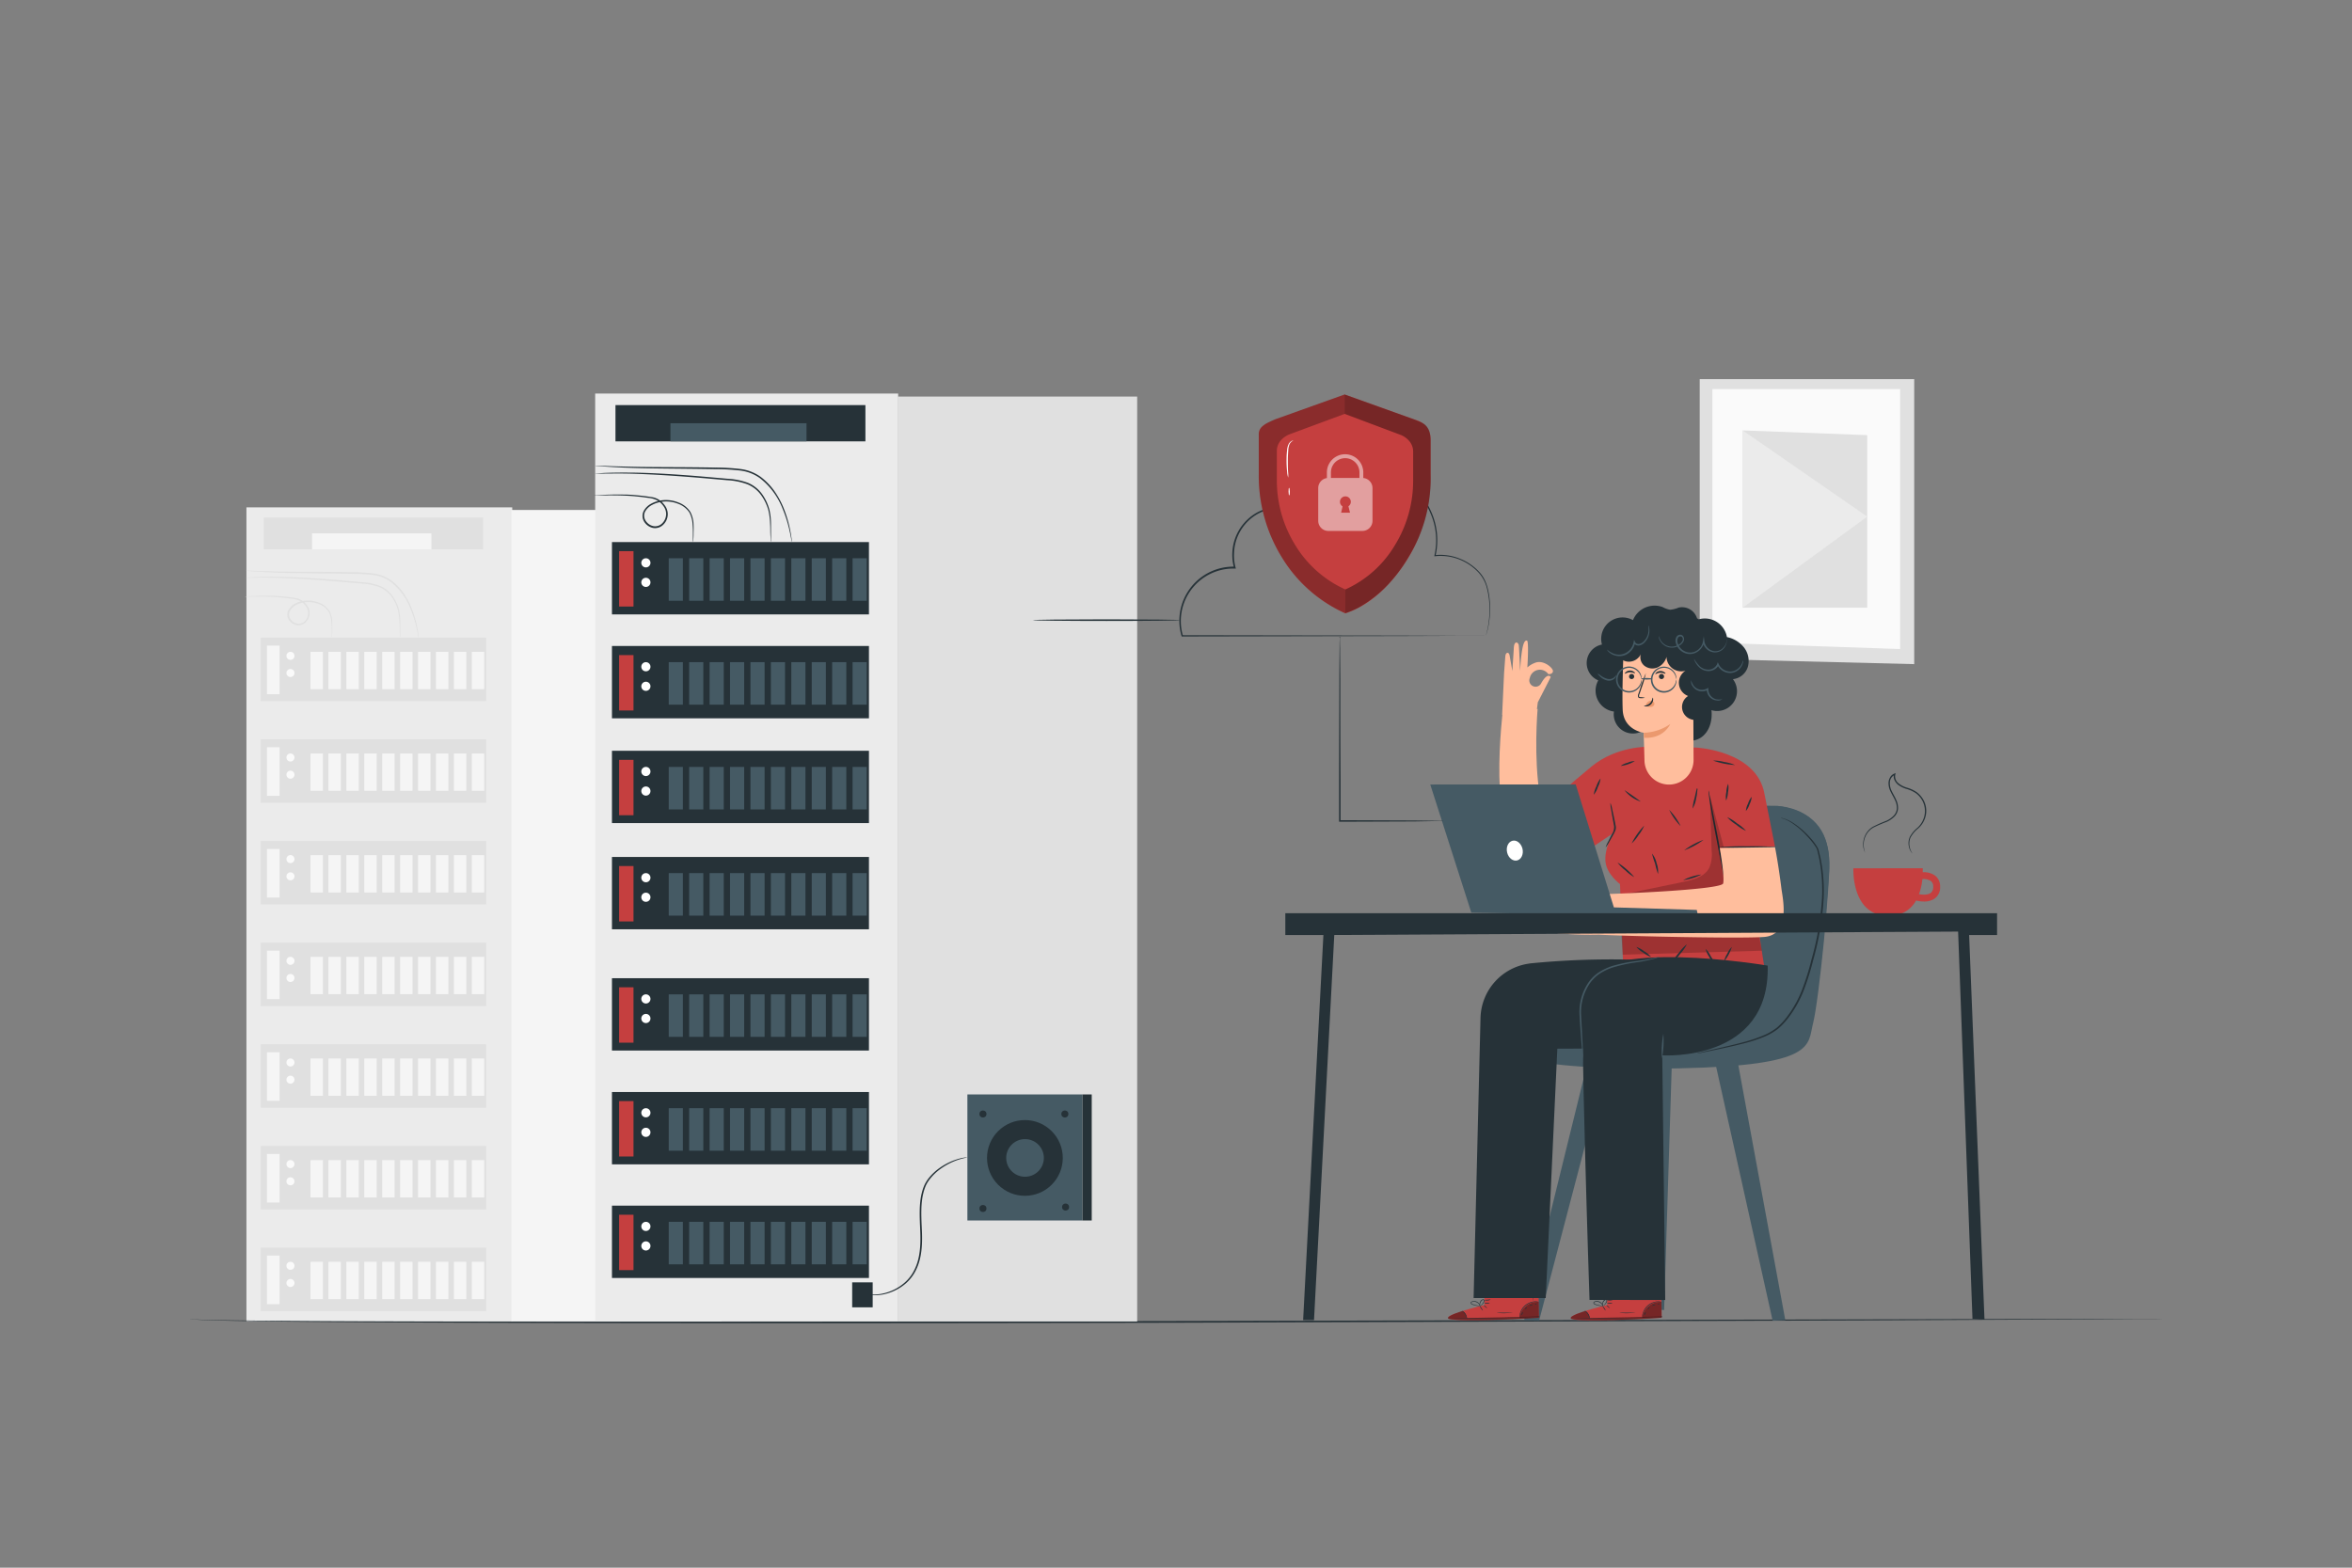 <svg xmlns="http://www.w3.org/2000/svg" viewBox="0 0 750 500"><rect x="0" y="0" width="750" height="500" fill="#808080" stroke="none"/><g id="freepik--background-complete--inject-187"><polygon points="610.4 120.91 542 120.91 542 210.11 610.4 211.82 610.4 120.91" style="fill:#e0e0e0"></polygon><polygon points="605.9 124.08 546.05 124.08 546.05 204.98 605.9 207 605.9 124.08" style="fill:#fafafa"></polygon><polygon points="595.42 138.78 555.7 137.27 555.7 193.82 595.42 193.82 595.42 138.78" style="fill:#e0e0e0"></polygon><polygon points="555.7 193.82 595.42 164.77 555.7 137.27 555.7 193.82" style="fill:#ebebeb"></polygon><rect x="78.58" y="161.82" width="84.76" height="259.65" style="fill:#ebebeb"></rect><rect x="163.08" y="162.65" width="66.99" height="258.82" style="fill:#f5f5f5"></rect><rect x="83.13" y="203.38" width="71.9" height="20.24" style="fill:#e0e0e0"></rect><rect x="85.13" y="205.92" width="4.03" height="15.49" style="fill:#f5f5f5"></rect><path d="M93.9,209.18a1.28,1.28,0,1,1-1.28-1.28A1.28,1.28,0,0,1,93.9,209.18Z" style="fill:#fafafa"></path><path d="M93.9,214.65a1.28,1.28,0,1,1-2.56,0,1.28,1.28,0,1,1,2.56,0Z" style="fill:#fafafa"></path><rect x="99.02" y="207.9" width="3.96" height="11.9" style="fill:#f5f5f5"></rect><rect x="104.73" y="207.9" width="3.96" height="11.9" style="fill:#f5f5f5"></rect><rect x="110.45" y="207.9" width="3.96" height="11.9" style="fill:#f5f5f5"></rect><rect x="116.16" y="207.9" width="3.96" height="11.9" style="fill:#f5f5f5"></rect><rect x="121.88" y="207.9" width="3.96" height="11.9" style="fill:#f5f5f5"></rect><rect x="127.59" y="207.9" width="3.96" height="11.9" style="fill:#f5f5f5"></rect><rect x="133.31" y="207.9" width="3.96" height="11.9" style="fill:#f5f5f5"></rect><rect x="139.02" y="207.9" width="3.96" height="11.9" style="fill:#f5f5f5"></rect><rect x="144.74" y="207.9" width="3.96" height="11.9" style="fill:#f5f5f5"></rect><rect x="150.45" y="207.9" width="3.96" height="11.9" style="fill:#f5f5f5"></rect><rect x="83.13" y="235.8" width="71.9" height="20.24" style="fill:#e0e0e0"></rect><rect x="85.13" y="238.34" width="4.03" height="15.49" style="fill:#f5f5f5"></rect><path d="M93.9,241.6a1.28,1.28,0,1,1-2.56,0,1.28,1.28,0,1,1,2.56,0Z" style="fill:#fafafa"></path><path d="M93.9,247.08a1.28,1.28,0,1,1-1.28-1.28A1.28,1.28,0,0,1,93.9,247.08Z" style="fill:#fafafa"></path><rect x="99.02" y="240.32" width="3.96" height="11.9" style="fill:#f5f5f5"></rect><rect x="104.73" y="240.32" width="3.96" height="11.9" style="fill:#f5f5f5"></rect><rect x="110.45" y="240.32" width="3.96" height="11.9" style="fill:#f5f5f5"></rect><rect x="116.16" y="240.32" width="3.96" height="11.9" style="fill:#f5f5f5"></rect><rect x="121.88" y="240.32" width="3.96" height="11.9" style="fill:#f5f5f5"></rect><rect x="127.59" y="240.32" width="3.96" height="11.9" style="fill:#f5f5f5"></rect><rect x="133.31" y="240.32" width="3.96" height="11.9" style="fill:#f5f5f5"></rect><rect x="139.02" y="240.32" width="3.96" height="11.9" style="fill:#f5f5f5"></rect><rect x="144.74" y="240.32" width="3.96" height="11.9" style="fill:#f5f5f5"></rect><rect x="150.45" y="240.32" width="3.96" height="11.9" style="fill:#f5f5f5"></rect><rect x="83.13" y="268.22" width="71.9" height="20.24" style="fill:#e0e0e0"></rect><rect x="85.13" y="270.77" width="4.03" height="15.49" style="fill:#f5f5f5"></rect><path d="M93.9,274a1.28,1.28,0,1,1-1.28-1.28A1.28,1.28,0,0,1,93.9,274Z" style="fill:#fafafa"></path><path d="M93.9,279.5a1.28,1.28,0,1,1-1.28-1.28A1.28,1.28,0,0,1,93.9,279.5Z" style="fill:#fafafa"></path><rect x="99.02" y="272.75" width="3.96" height="11.9" style="fill:#f5f5f5"></rect><rect x="104.73" y="272.75" width="3.96" height="11.9" style="fill:#f5f5f5"></rect><rect x="110.45" y="272.75" width="3.96" height="11.9" style="fill:#f5f5f5"></rect><rect x="116.16" y="272.75" width="3.96" height="11.9" style="fill:#f5f5f5"></rect><rect x="121.88" y="272.75" width="3.96" height="11.9" style="fill:#f5f5f5"></rect><rect x="127.59" y="272.75" width="3.96" height="11.9" style="fill:#f5f5f5"></rect><rect x="133.31" y="272.75" width="3.96" height="11.9" style="fill:#f5f5f5"></rect><rect x="139.02" y="272.75" width="3.96" height="11.9" style="fill:#f5f5f5"></rect><rect x="144.74" y="272.75" width="3.96" height="11.9" style="fill:#f5f5f5"></rect><rect x="150.45" y="272.75" width="3.96" height="11.9" style="fill:#f5f5f5"></rect><rect x="83.13" y="300.65" width="71.9" height="20.24" style="fill:#e0e0e0"></rect><rect x="85.13" y="303.19" width="4.03" height="15.49" style="fill:#f5f5f5"></rect><path d="M93.9,306.45a1.28,1.28,0,1,1-1.28-1.28A1.28,1.28,0,0,1,93.9,306.45Z" style="fill:#fafafa"></path><path d="M93.9,311.92a1.28,1.28,0,1,1-2.56,0,1.28,1.28,0,1,1,2.56,0Z" style="fill:#fafafa"></path><rect x="99.02" y="305.17" width="3.96" height="11.9" style="fill:#f5f5f5"></rect><rect x="104.73" y="305.17" width="3.96" height="11.9" style="fill:#f5f5f5"></rect><rect x="110.45" y="305.17" width="3.96" height="11.9" style="fill:#f5f5f5"></rect><rect x="116.16" y="305.17" width="3.96" height="11.9" style="fill:#f5f5f5"></rect><rect x="121.88" y="305.17" width="3.96" height="11.9" style="fill:#f5f5f5"></rect><rect x="127.59" y="305.17" width="3.96" height="11.9" style="fill:#f5f5f5"></rect><rect x="133.31" y="305.17" width="3.96" height="11.9" style="fill:#f5f5f5"></rect><rect x="139.02" y="305.17" width="3.96" height="11.9" style="fill:#f5f5f5"></rect><rect x="144.74" y="305.17" width="3.96" height="11.9" style="fill:#f5f5f5"></rect><rect x="150.45" y="305.17" width="3.96" height="11.9" style="fill:#f5f5f5"></rect><rect x="83.13" y="333.07" width="71.9" height="20.24" style="fill:#e0e0e0"></rect><rect x="85.13" y="335.61" width="4.03" height="15.49" style="fill:#f5f5f5"></rect><path d="M93.9,338.87a1.28,1.28,0,1,1-2.56,0,1.28,1.28,0,1,1,2.56,0Z" style="fill:#fafafa"></path><path d="M93.9,344.35a1.28,1.28,0,1,1-1.28-1.28A1.28,1.28,0,0,1,93.9,344.35Z" style="fill:#fafafa"></path><rect x="99.02" y="337.59" width="3.96" height="11.9" style="fill:#f5f5f5"></rect><rect x="104.73" y="337.59" width="3.96" height="11.9" style="fill:#f5f5f5"></rect><rect x="110.45" y="337.59" width="3.96" height="11.9" style="fill:#f5f5f5"></rect><rect x="116.16" y="337.59" width="3.96" height="11.9" style="fill:#f5f5f5"></rect><rect x="121.88" y="337.59" width="3.96" height="11.9" style="fill:#f5f5f5"></rect><rect x="127.59" y="337.59" width="3.96" height="11.9" style="fill:#f5f5f5"></rect><rect x="133.31" y="337.59" width="3.96" height="11.9" style="fill:#f5f5f5"></rect><rect x="139.02" y="337.59" width="3.96" height="11.9" style="fill:#f5f5f5"></rect><rect x="144.74" y="337.59" width="3.96" height="11.9" style="fill:#f5f5f5"></rect><rect x="150.45" y="337.59" width="3.96" height="11.9" style="fill:#f5f5f5"></rect><rect x="83.13" y="365.49" width="71.9" height="20.24" style="fill:#e0e0e0"></rect><rect x="85.13" y="368.04" width="4.03" height="15.49" style="fill:#f5f5f5"></rect><path d="M93.9,371.3A1.28,1.28,0,1,1,92.62,370,1.28,1.28,0,0,1,93.9,371.3Z" style="fill:#fafafa"></path><path d="M93.9,376.77a1.28,1.28,0,1,1-1.28-1.28A1.28,1.28,0,0,1,93.9,376.77Z" style="fill:#fafafa"></path><rect x="99.02" y="370.02" width="3.96" height="11.9" style="fill:#f5f5f5"></rect><rect x="104.73" y="370.02" width="3.96" height="11.9" style="fill:#f5f5f5"></rect><rect x="110.45" y="370.02" width="3.96" height="11.9" style="fill:#f5f5f5"></rect><rect x="116.16" y="370.02" width="3.96" height="11.9" style="fill:#f5f5f5"></rect><rect x="121.88" y="370.02" width="3.96" height="11.9" style="fill:#f5f5f5"></rect><rect x="127.59" y="370.02" width="3.96" height="11.9" style="fill:#f5f5f5"></rect><rect x="133.31" y="370.02" width="3.96" height="11.9" style="fill:#f5f5f5"></rect><rect x="139.02" y="370.02" width="3.96" height="11.9" style="fill:#f5f5f5"></rect><rect x="144.74" y="370.02" width="3.96" height="11.9" style="fill:#f5f5f5"></rect><rect x="150.45" y="370.02" width="3.96" height="11.9" style="fill:#f5f5f5"></rect><rect x="83.13" y="397.92" width="71.9" height="20.24" style="fill:#e0e0e0"></rect><rect x="85.13" y="400.46" width="4.03" height="15.49" style="fill:#f5f5f5"></rect><path d="M93.9,403.72a1.28,1.28,0,1,1-1.28-1.28A1.28,1.28,0,0,1,93.9,403.72Z" style="fill:#fafafa"></path><path d="M93.9,409.2a1.28,1.28,0,1,1-1.28-1.28A1.27,1.27,0,0,1,93.9,409.2Z" style="fill:#fafafa"></path><rect x="99.02" y="402.44" width="3.96" height="11.9" style="fill:#f5f5f5"></rect><rect x="104.73" y="402.44" width="3.96" height="11.9" style="fill:#f5f5f5"></rect><rect x="110.45" y="402.44" width="3.96" height="11.9" style="fill:#f5f5f5"></rect><rect x="116.16" y="402.44" width="3.96" height="11.9" style="fill:#f5f5f5"></rect><rect x="121.88" y="402.44" width="3.96" height="11.9" style="fill:#f5f5f5"></rect><rect x="127.59" y="402.44" width="3.96" height="11.9" style="fill:#f5f5f5"></rect><rect x="133.31" y="402.44" width="3.96" height="11.9" style="fill:#f5f5f5"></rect><rect x="139.02" y="402.44" width="3.96" height="11.9" style="fill:#f5f5f5"></rect><rect x="144.74" y="402.44" width="3.96" height="11.9" style="fill:#f5f5f5"></rect><rect x="150.45" y="402.44" width="3.96" height="11.9" style="fill:#f5f5f5"></rect><path d="M127.59,203.38a4,4,0,0,1-.07-.63c0-.41-.06-1-.08-1.8s0-1.73-.09-2.84a18,18,0,0,0-.5-3.69,13.26,13.26,0,0,0-1.92-4,8.91,8.91,0,0,0-3.93-3.15,19,19,0,0,0-5.58-1.14l-6.19-.53c-8.49-.74-16.19-1.21-21.76-1.32-2.79-.06-5-.05-6.61,0h-1.8a2.65,2.65,0,0,1-.63,0,4,4,0,0,1,.63-.07l1.79-.11c1.57-.07,3.83-.14,6.62-.13,5.59,0,13.31.43,21.8,1.17l6.2.55a19,19,0,0,1,5.71,1.19,9.32,9.32,0,0,1,4.1,3.35,13.47,13.47,0,0,1,1.93,4.2,17.93,17.93,0,0,1,.43,3.77c0,1.11,0,2.07,0,2.85s0,1.33,0,1.8A2.65,2.65,0,0,1,127.59,203.38Z" style="fill:#e0e0e0"></path><path d="M105.78,203.38a2.81,2.81,0,0,1,0-.59c0-.45,0-1,0-1.7s0-1.63-.09-2.66a8.18,8.18,0,0,0-.89-3.33,6.34,6.34,0,0,0-3.24-2.48,8.85,8.85,0,0,0-4.72-.48,7.7,7.7,0,0,0-2.43.83,4.63,4.63,0,0,0-1.89,1.78,2.5,2.5,0,0,0,0,2.51,3.35,3.35,0,0,0,2.13,1.61,2.71,2.71,0,0,0,2.5-.72,3.77,3.77,0,0,0,1.12-2.38,3.58,3.58,0,0,0-.75-2.44,5.38,5.38,0,0,0-1.89-1.67A7,7,0,0,0,93.2,191c-.81-.12-1.6-.22-2.36-.31-1.53-.17-3-.27-4.27-.33-2.62-.1-4.74-.06-6.21-.07H78.67a2.44,2.44,0,0,1-.59,0,2.45,2.45,0,0,1,.58-.07l1.69-.09c1.47-.06,3.6-.15,6.23-.09,1.32,0,2.76.11,4.3.26.78.08,1.57.18,2.39.29.41.07.82.12,1.25.2a4.56,4.56,0,0,1,1.27.44A5.81,5.81,0,0,1,97.87,193a4.11,4.11,0,0,1,.85,2.76,4.17,4.17,0,0,1-1.28,2.72,3.24,3.24,0,0,1-3,.86A3.92,3.92,0,0,1,92,197.52a3.07,3.07,0,0,1,0-3,5.06,5.06,0,0,1,2.1-2,8.32,8.32,0,0,1,2.59-.86,9.2,9.2,0,0,1,5,.55,6.61,6.61,0,0,1,3.4,2.7,8.31,8.31,0,0,1,.86,3.49c0,1.05,0,2,0,2.69s0,1.24-.07,1.69A2.36,2.36,0,0,1,105.78,203.38Z" style="fill:#e0e0e0"></path><path d="M133.46,203.38a4.32,4.32,0,0,1-.15-.67c-.08-.44-.2-1.09-.38-1.92a37.74,37.74,0,0,0-2.13-6.86,20,20,0,0,0-6.25-8.38,11.84,11.84,0,0,0-5.73-2.18,60.77,60.77,0,0,0-6.73-.36c-9.3-.17-17.72-.14-23.81-.38-3-.11-5.51-.26-7.21-.38l-2-.17a3.54,3.54,0,0,1-.68-.1,4.65,4.65,0,0,1,.69,0l2,.08c1.7.06,4.16.15,7.21.21,6.09.15,14.5.05,23.81.23a58.1,58.1,0,0,1,6.8.38,12.17,12.17,0,0,1,5.94,2.3,18.34,18.34,0,0,1,4,4.19,24.43,24.43,0,0,1,2.34,4.43,34.46,34.46,0,0,1,2,7c.15.84.24,1.49.29,1.94A3.57,3.57,0,0,1,133.46,203.38Z" style="fill:#e0e0e0"></path><rect x="84.12" y="165.05" width="69.92" height="10.15" style="fill:#e0e0e0"></rect><rect x="99.49" y="170.12" width="38.07" height="5.08" style="fill:#f5f5f5"></rect></g><g id="freepik--Floor--inject-187"><path d="M689.4,420.67l-1.62,0-4.77,0-18.32.12-67.38.33L375,421.88c-86.84.18-165.44.21-222.34,0-28.45-.09-51.47-.24-67.38-.44-8-.11-14.13-.23-18.32-.36s-6.39-.32-6.36-.44a2.43,2.43,0,0,0,.4.07c.27,0,.67.07,1.21.1,1.07.06,2.66.11,4.76.16,4.18.1,10.36.19,18.31.26,15.91.15,38.93.24,67.38.28,56.9.09,135.5,0,222.34-.18l222.31-.54,67.38-.16,18.32,0h4.77C688.85,420.65,689.4,420.67,689.4,420.67Z" style="fill:#263238"></path></g><g id="freepik--Character--inject-187"><path d="M541.14,197.19a5,5,0,0,0-5.84-3.41,9.28,9.28,0,0,1-2.74.69,7.24,7.24,0,0,1-2.33-.83,7.44,7.44,0,0,0-9.51,4.15,6.82,6.82,0,0,0-9.89,7.78A6,6,0,0,0,509.65,217a6.72,6.72,0,0,0,5,9.94,6.12,6.12,0,0,0,9.57,5.9,6.08,6.08,0,0,0,10.94,2c2.07,2.11,5.83,1.8,8-.2s2.91-5.21,2.58-8.14a6.32,6.32,0,0,0,6.85-9.89,5.57,5.57,0,0,0,4.75-3.9,7,7,0,0,0-1.2-6.18,9.35,9.35,0,0,0-5.46-3.34,7.16,7.16,0,0,0-9-5.66" style="fill:#263238"></path><polygon points="533.12 338.76 530.65 417.8 526.89 417.8 527.62 338.97 533.12 338.76" style="fill:#455a64"></polygon><polygon points="546.7 337.81 565.26 421.23 569.29 421.04 553.96 337.81 546.7 337.81" style="fill:#455a64"></polygon><polygon points="512.41 338.76 490.78 421.23 486.01 421.04 506.35 338.41 512.41 338.76" style="fill:#455a64"></polygon><path d="M565.05,257s20.2-1.15,18.18,22.22-3.18,47-10.68,55.11-83.09,8.36-89.44,1.73,12.12-6.35,15.58-6.35,24.81,2,31.74-16.16S535.62,255.82,565.05,257Z" style="fill:#455a64"></path><path d="M566.34,257s15.44,3.16,14,19.32-5.48,44.43-13,51.65-36.9,8.78-52.8,7.79c-18.47-1.16-30.13-4.67-30.13-4.67s-3.37,2.17-2.34,3.56,10,7,53.67,6.08,40.61-7.38,42.42-14.41,5.61-44.54,5.08-52.79S578.58,258.43,566.34,257Z" style="fill:#455a64"></path><path d="M473.35,416.22,473.3,407l17.22-.21.22,13.45-1.07.08c-4.74.32-24.17,1.3-27.36.38C458.76,419.69,473.35,416.22,473.35,416.22Z" style="fill:#C53F3F"></path><g style="opacity:0.4"><path d="M484.5,420.21a6,6,0,0,1,2.15-3.7,5.79,5.79,0,0,1,4-1.3l.06,4.81Z"></path></g><path d="M466.22,418.17s-5.11,1.54-4.46,2.38,20.32.59,29-.28l0-.39-22.94.49S467.23,418.2,466.22,418.17Z" style="opacity:0.4"></path><path d="M491,419.87l-.3,0-.85.06-3.12.17c-2.65.13-6.3.26-10.34.32s-7.69,0-10.34,0l-3.13-.09-.85,0-.3,0h1.15l3.14,0c2.64,0,6.29,0,10.33,0s7.69-.16,10.33-.25l3.13-.11.85,0Z" style="fill:#263238"></path><path d="M467.78,420.64a6.85,6.85,0,0,0-.6-1.49A7.43,7.43,0,0,0,466.1,418a2.75,2.75,0,0,1,1.68,2.67Z" style="fill:#263238"></path><path d="M472.83,418c-.05,0-.29-.26-.55-.66a1.85,1.85,0,0,1-.38-.77c.05,0,.3.27.56.66S472.88,418,472.83,418Z" style="fill:#263238"></path><path d="M474.22,417.24s-.32-.13-.62-.4-.51-.51-.47-.55.31.13.61.4S474.25,417.2,474.22,417.24Z" style="fill:#263238"></path><path d="M475.08,415.6a1.94,1.94,0,0,1-.9.13,2,2,0,0,1-.9-.08,1.94,1.94,0,0,1,.9-.13A2.24,2.24,0,0,1,475.08,415.6Z" style="fill:#263238"></path><path d="M475.37,414.45a1.67,1.67,0,0,1-1,.31,1.7,1.7,0,0,1-1-.13,5.54,5.54,0,0,1,1-.08A6.2,6.2,0,0,1,475.37,414.45Z" style="fill:#263238"></path><path d="M472.23,416.5a3.37,3.37,0,0,1-1.11,0,6.27,6.27,0,0,1-1.18-.25,2.67,2.67,0,0,1-.68-.27.61.61,0,0,1-.28-.34.44.44,0,0,1,.17-.44,2,2,0,0,1,2.51.56,1.87,1.87,0,0,1,.37.74.64.64,0,0,1,0,.29,3.17,3.17,0,0,0-.52-.93,2,2,0,0,0-.95-.61,1.73,1.73,0,0,0-1.32.11c-.18.13-.1.34.09.45a2.89,2.89,0,0,0,.63.26,7,7,0,0,0,1.14.28C471.81,416.47,472.23,416.47,472.23,416.5Z" style="fill:#263238"></path><path d="M471.94,416.56a1.14,1.14,0,0,1-.13-.77,1.7,1.7,0,0,1,.29-.81,1.12,1.12,0,0,1,.91-.58.44.44,0,0,1,.35.51,1.24,1.24,0,0,1-.18.5,3.18,3.18,0,0,1-.52.67,1.57,1.57,0,0,1-.62.46s.21-.2.51-.55a4.11,4.11,0,0,0,.46-.67c.15-.24.25-.66,0-.71s-.56.26-.72.48a1.71,1.71,0,0,0-.31.72A4.41,4.41,0,0,0,471.94,416.56Z" style="fill:#263238"></path><path d="M490.57,415.16s-.5,0-1.27.06a5.62,5.62,0,0,0-2.76,1.18,5.56,5.56,0,0,0-1.71,2.48c-.25.74-.27,1.23-.31,1.23a1,1,0,0,1,0-.35,4.31,4.31,0,0,1,.17-.93,5.22,5.22,0,0,1,4.59-3.75,4.12,4.12,0,0,1,1,0A1.26,1.26,0,0,1,490.57,415.16Z" style="fill:#263238"></path><path d="M488.69,408a56.85,56.85,0,0,1,.18,7.07,62.51,62.51,0,0,1-.18-7.07Z" style="fill:#263238"></path><path d="M482.31,418.56a14.22,14.22,0,0,1-5,.11c0-.06,1.13,0,2.52,0S482.3,418.5,482.31,418.56Z" style="fill:#263238"></path><path d="M485.68,418.51s-.09.24-.2.5-.17.49-.23.49-.09-.28,0-.57S485.64,418.47,485.68,418.51Z" style="fill:#263238"></path><path d="M486.93,416.91c.05,0-.06.22-.24.4s-.35.3-.39.26.06-.22.24-.4S486.89,416.87,486.93,416.91Z" style="fill:#263238"></path><path d="M488.75,416.16c0,.06-.25.06-.5.16s-.43.23-.47.19.09-.28.4-.39S488.76,416.11,488.75,416.16Z" style="fill:#263238"></path><path d="M490,415.81c0,.05-.08.14-.22.2s-.28.06-.3,0,.08-.14.22-.2S490,415.75,490,415.81Z" style="fill:#263238"></path><path d="M512.49,416.22l-.06-9.19,17.23-.21.22,13.45-1.07.08c-4.75.32-24.17,1.3-27.36.38C497.89,419.69,512.49,416.22,512.49,416.22Z" style="fill:#C53F3F"></path><g style="opacity:0.4"><path d="M523.63,420.21a6,6,0,0,1,2.15-3.7,5.81,5.81,0,0,1,4-1.3l.07,4.81Z"></path></g><path d="M505.36,418.17s-5.11,1.54-4.46,2.38,20.31.59,29-.28l0-.39-22.93.49S506.36,418.2,505.36,418.17Z" style="opacity:0.4"></path><path d="M530.11,419.87l-.29,0L529,420l-3.13.17c-2.64.13-6.3.26-10.33.32s-7.7,0-10.34,0l-3.13-.09-.86,0-.29,0H502l3.13,0c2.64,0,6.3,0,10.33,0s7.69-.16,10.33-.25l3.13-.11.86,0Z" style="fill:#263238"></path><path d="M506.92,420.64a7.22,7.22,0,0,0-.61-1.49,6.93,6.93,0,0,0-1.08-1.18,2.3,2.3,0,0,1,1.26,1.07A2.38,2.38,0,0,1,506.92,420.64Z" style="fill:#263238"></path><path d="M512,418c-.05,0-.3-.26-.56-.66s-.42-.73-.37-.77.29.27.55.66A1.91,1.91,0,0,1,512,418Z" style="fill:#263238"></path><path d="M513.35,417.24s-.31-.13-.61-.4-.51-.51-.48-.55.32.13.62.4S513.39,417.2,513.35,417.24Z" style="fill:#263238"></path><path d="M514.21,415.6a1.92,1.92,0,0,1-.89.13,2.08,2.08,0,0,1-.91-.08,1.94,1.94,0,0,1,.9-.13A2.21,2.21,0,0,1,514.21,415.6Z" style="fill:#263238"></path><path d="M514.5,414.45a1.67,1.67,0,0,1-1,.31,1.72,1.72,0,0,1-1-.13,5.66,5.66,0,0,1,1-.08A6.29,6.29,0,0,1,514.5,414.45Z" style="fill:#263238"></path><path d="M511.36,416.5a3.32,3.32,0,0,1-1.1,0,6.2,6.2,0,0,1-1.19-.25,2.61,2.61,0,0,1-.67-.27.57.57,0,0,1-.28-.34.43.43,0,0,1,.16-.44,2,2,0,0,1,2.89,1.3.71.71,0,0,1,0,.29,3.17,3.17,0,0,0-.52-.93,1.94,1.94,0,0,0-.95-.61,1.73,1.73,0,0,0-1.32.11c-.17.13-.1.34.1.45a2.81,2.81,0,0,0,.62.26,6.8,6.8,0,0,0,1.15.28C510.94,416.47,511.36,416.47,511.36,416.5Z" style="fill:#263238"></path><path d="M511.08,416.56a1,1,0,0,1-.14-.77,1.81,1.81,0,0,1,.29-.81,1.12,1.12,0,0,1,.92-.58.44.44,0,0,1,.34.51,1.11,1.11,0,0,1-.18.5,3.17,3.17,0,0,1-.51.67,1.63,1.63,0,0,1-.63.46s.22-.2.52-.55a4.1,4.1,0,0,0,.45-.67c.15-.24.25-.66,0-.71s-.55.26-.72.48a1.82,1.82,0,0,0-.3.72A3.41,3.41,0,0,0,511.08,416.56Z" style="fill:#263238"></path><path d="M529.7,415.16s-.49,0-1.27.06a5.62,5.62,0,0,0-2.76,1.18,5.53,5.53,0,0,0-1.7,2.48c-.26.74-.28,1.23-.32,1.23a1,1,0,0,1,0-.35,3.88,3.88,0,0,1,.18-.93,5.28,5.28,0,0,1,1.71-2.59,5.35,5.35,0,0,1,2.88-1.16,4,4,0,0,1,.94,0A1.26,1.26,0,0,1,529.7,415.16Z" style="fill:#263238"></path><path d="M527.83,408a62.51,62.51,0,0,1,.18,7.07,56.85,56.85,0,0,1-.18-7.07Z" style="fill:#263238"></path><path d="M521.44,418.56a14.17,14.17,0,0,1-5,.11c0-.06,1.13,0,2.52,0S521.43,418.5,521.44,418.56Z" style="fill:#263238"></path><path d="M524.82,418.51s-.09.24-.2.5-.18.49-.23.49-.1-.28,0-.57S524.78,418.47,524.82,418.51Z" style="fill:#263238"></path><path d="M526.07,416.91s-.07.22-.24.4-.36.3-.4.26.07-.22.24-.4S526,416.87,526.07,416.91Z" style="fill:#263238"></path><path d="M527.88,416.16c0,.06-.24.06-.49.16s-.43.23-.48.19.09-.28.41-.39S527.9,416.11,527.88,416.16Z" style="fill:#263238"></path><path d="M529.17,415.81c0,.05-.08.14-.22.2s-.27.06-.29,0,.07-.14.21-.2S529.15,415.75,529.17,415.81Z" style="fill:#263238"></path><path d="M479.15,227.07c-1.2,12-4.37,48.4,12.26,47.13,19.63-1.49,24.15-17,24.15-17l-3.82-14S492.37,260.09,491.87,258c-2.72-11.15-2-26.44-1.56-31.89" style="fill:#ffbe9d"></path><path d="M566,270l-3.36-16.84c-2.47-13.79-21.8-14.74-21.8-14.74l-15.17-.25s-10.11-.32-18.19,6.32S494,256.21,494,256.21l12.7,14.68,7.51-5s-2.7,4.88-2.25,9c.42,4,4.62,7.07,4.62,7.07l1,25.8,45,.49L556.55,270Z" style="fill:#C53F3F"></path><path d="M544.81,252.12a5.34,5.34,0,0,1,.26,1.07l.59,3c.5,2.62,1.16,6,1.89,9.75s1.34,7.28,1.74,9.79c.2,1.26.34,2.28.42,3a4.87,4.87,0,0,1,.07,1.11,4.42,4.42,0,0,1-.27-1.08l-.58-2.95c-.51-2.62-1.17-6-1.89-9.76s-1.35-7.27-1.75-9.79c-.19-1.26-.34-2.28-.42-3A4.36,4.36,0,0,1,544.81,252.12Z" style="fill:#263238"></path><path d="M566.32,270.16a78.51,78.51,0,0,1-9.15.3,83.82,83.82,0,0,1-9.16-.23,78.51,78.51,0,0,1,9.15-.3A83.82,83.82,0,0,1,566.32,270.16Z" style="fill:#263238"></path><path d="M506.67,270.89a91,91,0,0,1-6.3-7.3,90.3,90.3,0,0,1-5.9-7.62,89.68,89.68,0,0,1,6.3,7.29A89.42,89.42,0,0,1,506.67,270.89Z" style="fill:#263238"></path><path d="M512,270.27a10,10,0,0,1,.88-2l1.07-2.14a4,4,0,0,0,.75-2.61c-.37-2-.72-3.9-.93-5.24a9.45,9.45,0,0,1-.25-2.21,9.61,9.61,0,0,1,.61,2.14c.3,1.34.71,3.16,1.09,5.24a2.68,2.68,0,0,1-.19,1.61,12.88,12.88,0,0,1-.65,1.29l-1.18,2.1A9.2,9.2,0,0,1,512,270.27Z" style="fill:#263238"></path><polygon points="517.45 304.49 516.8 294.89 560.17 294.89 561.82 303.22 517.45 304.49" style="opacity:0.2"></polygon><path d="M545.22,253.64q.3,8.81.58,17.61a11,11,0,0,1-.77,5.56c-1.51,2.87-5.08,3.81-8.25,4.46l-19.33,4,35.81-1.75Z" style="opacity:0.2"></path><path d="M568.07,283.5c-1-8.09-2.06-13.31-2.06-13.31l-17.62.27s1.58,8.9,1.1,11.28c-.43,2.07-34.42,3.44-43.27,3.58-.53-.39-1.3.27-2-.32a7.09,7.09,0,0,1-1.5-1.86,11,11,0,0,1-1.22-2.75.9.9,0,0,0-1.68-.38c-.35.76.05,3.28,1.73,5.72s-2.73,1.17-4.34.74-6.68-1.53-7.2-1.12c-.77.59-.29,1.54,1.34,1.94s6.41,1.92,6.15,2.78-8.46-1.46-8.46-1.46-1.67-.79-2,.2c-.6,1.78,8.28,3.59,9.14,3.74.59.1.33,1.05-.29.91s-8.13-2.51-8.76-.7c-.49,1.39,7.3,1.55,8.59,2.93s-5.89-.75-6.31.6c-.15.5,2.84.73,7.13,1.34a111.15,111.15,0,0,0,13.27.47c10,.54,45.15,1.27,52.66.74C571.24,298.22,568.41,286.28,568.07,283.5Z" style="fill:#ffbe9d"></path><path d="M567.83,260.89l.26,0c.18,0,.44.08.77.17a12,12,0,0,1,2.75,1.28,24.35,24.35,0,0,1,3.78,2.94c.68.64,1.38,1.35,2.08,2.15a18.12,18.12,0,0,1,2,2.7,4.67,4.67,0,0,1,.4.84c.07.29.14.59.22.89.14.6.31,1.2.44,1.83.24,1.26.49,2.57.65,3.95a53.59,53.59,0,0,1,.35,8.81,91.62,91.62,0,0,1-3.37,19.88,79.54,79.54,0,0,1-3.17,10,35.73,35.73,0,0,1-4.86,8.47,22,22,0,0,1-3.14,3.31,18.76,18.76,0,0,1-3.69,2.24,46.3,46.3,0,0,1-7.29,2.45c-4.55,1.16-8.27,1.88-10.83,2.43l-3,.62-.77.15-.27,0,.26-.09.75-.2c.67-.17,1.66-.42,2.94-.72,2.54-.61,6.26-1.38,10.78-2.58a48,48,0,0,0,7.2-2.49,19.17,19.17,0,0,0,3.58-2.2,22.19,22.19,0,0,0,3.06-3.26,35.74,35.74,0,0,0,4.76-8.36,78.63,78.63,0,0,0,3.13-9.91,92.35,92.35,0,0,0,3.4-19.77,54,54,0,0,0-.3-8.74c-.15-1.36-.38-2.67-.62-3.92-.12-.62-.28-1.22-.42-1.82l-.21-.88a3.46,3.46,0,0,0-.35-.76,18.86,18.86,0,0,0-2-2.66c-.68-.8-1.37-1.52-2-2.16a26,26,0,0,0-3.69-3,12.73,12.73,0,0,0-2.67-1.35A8.44,8.44,0,0,1,567.83,260.89Z" style="fill:#263238"></path><path d="M489.65,229s.27-1.29.72-5l4.13-8.07s-.92-1.69-3,1.89a2,2,0,0,1-3.67-1.61,3.28,3.28,0,0,1,5.9-1.2s1.32.13,1.47-.89-2.83-3.58-5.36-2.84a7.74,7.74,0,0,0-2.8,1.59s.55-8.49-.14-8.57-1.65.45-2.17,9.75c0,0-.29-7.34-.43-8.28s-1.41-1.57-1.57.78c0,.27-.48,7.48-.48,7.48s-.82-4.77-.91-5.15c-.24-1-1.23-.9-1.32.43-.08,1-.4,5.33-.4,5.33l-.62,13.3h-.08" style="fill:#ffbe9d"></path><path d="M524.39,242.58c-.1-4.34-.27-8.88-.27-8.88s-6.4-.8-6.68-7.34.38-21.59.38-21.59l11.78-5.66,10.29,11.73.15,31.52a7.83,7.83,0,0,1-7.83,7.87h0A7.82,7.82,0,0,1,524.39,242.58Z" style="fill:#ffbe9d"></path><path d="M519.47,215.77a.82.82,0,1,0,.83-.82A.83.83,0,0,0,519.47,215.77Z" style="fill:#263238"></path><path d="M518.13,214.85c.1.11.71-.41,1.59-.44s1.53.41,1.62.29-.06-.25-.34-.46a2.12,2.12,0,0,0-1.3-.38,2.09,2.09,0,0,0-1.27.5C518.17,214.59,518.08,214.8,518.13,214.85Z" style="fill:#263238"></path><path d="M529,215.77a.82.82,0,1,0,.83-.82A.83.83,0,0,0,529,215.77Z" style="fill:#263238"></path><path d="M527.85,215c.1.1.71-.41,1.59-.44s1.53.41,1.62.29-.06-.25-.34-.46a2.12,2.12,0,0,0-1.3-.38,2.15,2.15,0,0,0-1.27.49C527.89,214.76,527.8,215,527.85,215Z" style="fill:#263238"></path><path d="M524.55,222.56a5.65,5.65,0,0,0-1.43-.22c-.22,0-.43-.05-.48-.22a1.38,1.38,0,0,1,.14-.71c.21-.59.42-1.21.64-1.86a33,33,0,0,0,1.41-4.84,34,34,0,0,0-1.77,4.72c-.21.65-.41,1.27-.61,1.86a1.5,1.5,0,0,0-.1,1,.56.56,0,0,0,.38.33,1.37,1.37,0,0,0,.38.05A5.65,5.65,0,0,0,524.55,222.56Z" style="fill:#263238"></path><path d="M524.12,233.7a15.55,15.55,0,0,0,8.48-2.77s-2,4.76-8.37,4.38Z" style="fill:#eb996e"></path><path d="M524.87,224.86a1.72,1.72,0,0,1,1-1.25,1.37,1.37,0,0,1,1.14,0,1,1,0,0,1,.52,1,1.11,1.11,0,0,1-.91.84,3,3,0,0,1-1.3-.08,1,1,0,0,1-.34-.13.3.3,0,0,1-.14-.31" style="fill:#eb996e"></path><path d="M527,222.52c.07,0,.18.24.15.67a2.32,2.32,0,0,1-2.25,2.12c-.43,0-.67-.12-.66-.18s1-.07,1.83-.83S526.9,222.52,527,222.52Z" style="fill:#263238"></path><path d="M508.22,253.47a8.07,8.07,0,0,1,.84-2.69,7.86,7.86,0,0,1,1.32-2.5,7.88,7.88,0,0,1-.84,2.7A7.44,7.44,0,0,1,508.22,253.47Z" style="fill:#263238"></path><path d="M523.16,255.65A10.78,10.78,0,0,1,518,252a110,110,0,0,1,5.2,3.65Z" style="fill:#263238"></path><path d="M521.3,242.74a11,11,0,0,1-4.5,1.55,5.68,5.68,0,0,1,2.17-1A5.56,5.56,0,0,1,521.3,242.74Z" style="fill:#263238"></path><path d="M520.3,269a22.87,22.87,0,0,1,4-5.68,12.28,12.28,0,0,1-1.8,3A12.16,12.16,0,0,1,520.3,269Z" style="fill:#263238"></path><path d="M521.15,279.75a12.43,12.43,0,0,1-2.85-2.14,12.81,12.81,0,0,1-2.51-2.53,24.55,24.55,0,0,1,5.36,4.67Z" style="fill:#263238"></path><path d="M528.7,278.74a25,25,0,0,1-.91-3.26,26.45,26.45,0,0,1-1-3.25,7.23,7.23,0,0,1,1.47,3.11A7.53,7.53,0,0,1,528.7,278.74Z" style="fill:#263238"></path><path d="M542.56,278.92a18.37,18.37,0,0,1-5.86,1.81,17.73,17.73,0,0,1,5.86-1.81Z" style="fill:#263238"></path><path d="M543.22,267.86a24.19,24.19,0,0,1-6.19,3.35,23.4,23.4,0,0,1,6.19-3.35Z" style="fill:#263238"></path><path d="M535.92,263.49a19.72,19.72,0,0,1-3.66-5.2,19.72,19.72,0,0,1,3.66,5.2Z" style="fill:#263238"></path><path d="M541.38,251.81s-.13,0-.29-.11l.17-.07a14.51,14.51,0,0,1-.4,3.07,9,9,0,0,1-1.13,3.2,15.2,15.2,0,0,1,.62-3.31c.3-1.34.54-2.49.71-3l.06-.2.11.14C541.35,251.69,541.4,251.79,541.38,251.81Z" style="fill:#263238"></path><path d="M553.26,244a25.11,25.11,0,0,1-7-1.42,12.47,12.47,0,0,1,3.55.45A12.94,12.94,0,0,1,553.26,244Z" style="fill:#263238"></path><path d="M550.42,255.33a7.08,7.08,0,0,1,.07-2.71,7.37,7.37,0,0,1,.59-2.64,7.08,7.08,0,0,1-.07,2.71A7.37,7.37,0,0,1,550.42,255.33Z" style="fill:#263238"></path><path d="M556.73,258.66a6,6,0,0,1,.68-2.36,6.16,6.16,0,0,1,1.16-2.16,6,6,0,0,1-.68,2.36A6,6,0,0,1,556.73,258.66Z" style="fill:#263238"></path><path d="M556.78,265a13.37,13.37,0,0,1-3.16-2,13,13,0,0,1-2.86-2.38,13.33,13.33,0,0,1,3.16,2A13.52,13.52,0,0,1,556.78,265Z" style="fill:#263238"></path><path d="M526.48,305.2a7.76,7.76,0,0,1-2.48-1.37,7.86,7.86,0,0,1-2.2-1.81,8.28,8.28,0,0,1,2.49,1.38A8,8,0,0,1,526.48,305.2Z" style="fill:#263238"></path><path d="M537.9,301.18a12.92,12.92,0,0,1-2.09,3,12.64,12.64,0,0,1-2.49,2.65,12.92,12.92,0,0,1,2.09-3A12.64,12.64,0,0,1,537.9,301.18Z" style="fill:#263238"></path><path d="M549.76,306.68a6.8,6.8,0,0,1,1-2.46,6.94,6.94,0,0,1,1.49-2.21,13.58,13.58,0,0,1-2.52,4.67Z" style="fill:#263238"></path><path d="M546.59,307.33a7.15,7.15,0,0,1-1.58-2.2,7.47,7.47,0,0,1-1.13-2.46,6.94,6.94,0,0,1,1.58,2.2A7.08,7.08,0,0,1,546.59,307.33Z" style="fill:#263238"></path><path d="M517.36,203.23a4.18,4.18,0,1,0,6.07,4.85,3.52,3.52,0,0,0,.82,4.17,4.18,4.18,0,0,0,4.3.62,5.15,5.15,0,0,0,2.87-3.38,4.7,4.7,0,0,0,6.05,4.43,4.52,4.52,0,0,0,.83,8.06,4.13,4.13,0,0,0,3.46,7.43c2-.62,3.19-2.6,4-4.53a21.51,21.51,0,0,0-.06-16.38A18.45,18.45,0,0,0,533.34,198,16.12,16.12,0,0,0,518,202.5" style="fill:#263238"></path><path d="M550.56,203.83s0,.07.05.22a2.67,2.67,0,0,1,0,.64,4,4,0,0,1-1,2.16,3.68,3.68,0,0,1-3.46,1.16,4.12,4.12,0,0,1-3.2-3.37h.48a4.71,4.71,0,0,1-2.19,3.26,4.36,4.36,0,0,1-4.21.29,4.78,4.78,0,0,1-2.63-3.06,2.53,2.53,0,0,1,.18-2,1.53,1.53,0,0,1,.84-.64,1.19,1.19,0,0,1,1.06.18,1.54,1.54,0,0,1,.38,1.83,3.17,3.17,0,0,1-1.14,1.28,4.59,4.59,0,0,1-2.87.78,4.19,4.19,0,0,1-2.29-.85,4.25,4.25,0,0,1-1.2-1.38,3.63,3.63,0,0,1-.42-1.08,1.15,1.15,0,0,1,0-.39,8.78,8.78,0,0,0,.63,1.37,4.17,4.17,0,0,0,3.34,2,4.24,4.24,0,0,0,2.6-.77,2.78,2.78,0,0,0,1-1.1,1.07,1.07,0,0,0-.25-1.27.87.87,0,0,0-1.19.35,2.06,2.06,0,0,0-.1,1.61,4.23,4.23,0,0,0,2.35,2.71,3.86,3.86,0,0,0,3.72-.24,4.3,4.3,0,0,0,2-2.9l.25-1.69.22,1.7a3.72,3.72,0,0,0,2.81,3,3.39,3.39,0,0,0,3.16-1,4,4,0,0,0,1.09-2C550.56,204.13,550.53,203.83,550.56,203.83Z" style="fill:#455a64"></path><path d="M555.83,210.63a1.61,1.61,0,0,1-.07.84,4.28,4.28,0,0,1-1.19,2,4.13,4.13,0,0,1-3.22,1.17,4.57,4.57,0,0,1-3.54-2.22,3.29,3.29,0,0,1-.23-.46h.49a3,3,0,0,1-1.46,1.62,3.8,3.8,0,0,1-1.94.46,4.39,4.39,0,0,1-3-1.38,6,6,0,0,1-1.23-1.8,2,2,0,0,1-.25-.75,12.69,12.69,0,0,0,1.73,2.29,4.1,4.1,0,0,0,2.73,1.17,3.05,3.05,0,0,0,2.91-1.79l.2-.56.28.55c.07.13.12.27.2.4a4.2,4.2,0,0,0,3.13,2,3.89,3.89,0,0,0,2.93-1,4.49,4.49,0,0,0,1.25-1.77A8,8,0,0,1,555.83,210.63Z" style="fill:#455a64"></path><path d="M549.24,223a2.48,2.48,0,0,1-2,.38,3.4,3.4,0,0,1-2-1,3.67,3.67,0,0,1-1-2.58l.39.23-.15.07a3.72,3.72,0,0,1-2.83.24,3.52,3.52,0,0,1-1.85-1.39,2.49,2.49,0,0,1-.53-2,5.65,5.65,0,0,0,.83,1.78,3.32,3.32,0,0,0,1.69,1.15,3.41,3.41,0,0,0,2.45-.24l.13-.06.39-.22v.44a3.32,3.32,0,0,0,2.6,3.25A6,6,0,0,0,549.24,223Z" style="fill:#455a64"></path><path d="M512.44,207.16a6.87,6.87,0,0,0,2.55,1.46,4.72,4.72,0,0,0,3.09-.21,4.94,4.94,0,0,0,2.59-2.7,5.53,5.53,0,0,0,.24-.86l.16-.78.33.72a1.24,1.24,0,0,0,1.36.58,2.85,2.85,0,0,0,1.39-.81,5.25,5.25,0,0,0,1.39-2.48,7.62,7.62,0,0,0,.07-2.66,1.75,1.75,0,0,1,.26.7,5,5,0,0,1,0,2,5.38,5.38,0,0,1-1.4,2.73,3.23,3.23,0,0,1-1.63,1,1.74,1.74,0,0,1-1.92-.86l.49-.07a4.93,4.93,0,0,1-.27,1,5.33,5.33,0,0,1-2.88,3,5,5,0,0,1-3.38.11,4.87,4.87,0,0,1-1.95-1.15A1.86,1.86,0,0,1,512.44,207.16Z" style="fill:#455a64"></path><path d="M515.34,215.36c.06,0,.06.48-.42,1a2.64,2.64,0,0,1-2.53.65,4.86,4.86,0,0,1-2.23-1.3c-.47-.45-.71-.77-.67-.82s.39.17.9.54a6.27,6.27,0,0,0,2.12,1.07,2.51,2.51,0,0,0,2.16-.42C515.13,215.73,515.26,215.34,515.34,215.36Z" style="fill:#455a64"></path><path d="M523.42,216.68s0-.35-.22-.93a3.92,3.92,0,0,0-1.44-2,3.71,3.71,0,1,0-3.53,6.44,3.81,3.81,0,0,0,3.53-.49,4,4,0,0,0,1.44-2c.17-.59.17-.94.22-.94a2.1,2.1,0,0,1,0,1A3.89,3.89,0,0,1,522,220a4.11,4.11,0,0,1-3.91.65,4.15,4.15,0,0,1,0-7.83,4.1,4.1,0,0,1,3.91.64,3.89,3.89,0,0,1,1.41,2.29A2.07,2.07,0,0,1,523.42,216.68Z" style="fill:#455a64"></path><path d="M534.53,216.68s0-.35-.22-.93a3.86,3.86,0,0,0-1.44-2,3.71,3.71,0,1,0-3.52,6.44,3.79,3.79,0,0,0,3.52-.49,3.94,3.94,0,0,0,1.44-2c.17-.59.18-.94.22-.94a1.86,1.86,0,0,1,0,1,3.92,3.92,0,0,1-1.42,2.28,4.09,4.09,0,0,1-3.9.65,4.15,4.15,0,0,1,0-7.83,4.09,4.09,0,0,1,3.9.64,3.91,3.91,0,0,1,1.42,2.29A1.83,1.83,0,0,1,534.53,216.68Z" style="fill:#455a64"></path><path d="M526.88,216.49c0,.15-.79.26-1.77.26s-1.76-.11-1.76-.26.79-.26,1.76-.26S526.88,216.35,526.88,216.49Z" style="fill:#455a64"></path><path d="M487.7,307.29a262.71,262.71,0,0,1,45.62-.57L514,334.4l-17.4.07L492.9,414h-23l2.2-89.32a17.94,17.94,0,0,1,15.58-17.36Z" style="fill:#263238"></path><path d="M530.06,336.59s34.47,2.34,33.61-28.62c0,0-55.22-9.33-58.81,6.72-1.16,5.16,2,99.92,2,99.92H531" style="fill:#263238"></path><path d="M530.4,329.73a29.59,29.59,0,0,1-.45,7.9,30.8,30.8,0,0,1,.45-7.9Z" style="fill:#455a64"></path><path d="M529.3,305.12a2.56,2.56,0,0,1-.48.21c-.31.12-.78.28-1.4.46a46.55,46.55,0,0,1-5.33,1.1,48.22,48.22,0,0,0-7.82,1.68,17.82,17.82,0,0,0-4.2,2,12,12,0,0,0-3.44,3.58,16.49,16.49,0,0,0-2.47,9.24c.16,3,.3,5.71.42,8s.19,4.07.25,5.43c0,.59,0,1.07,0,1.47a1.65,1.65,0,0,1,0,.52,3.2,3.2,0,0,1-.08-.52c0-.39-.08-.88-.14-1.46-.1-1.36-.25-3.19-.42-5.41s-.37-5-.53-8a16.69,16.69,0,0,1,2.52-9.53,12.25,12.25,0,0,1,3.58-3.72,18.09,18.09,0,0,1,4.34-2.07,46.31,46.31,0,0,1,7.92-1.59c2.26-.31,4.09-.63,5.33-.93S529.28,305.08,529.3,305.12Z" style="fill:#455a64"></path></g><g id="freepik--Desk--inject-187"><polygon points="456.08 250.21 469.17 291.07 541.54 292.39 541.06 290.21 514.63 289.4 502.46 250.19 456.08 250.21" style="fill:#455a64"></polygon><path d="M485.47,270.63c.43,1.73-.31,3.43-1.65,3.79s-2.79-.75-3.22-2.48.31-3.42,1.66-3.78S485,268.91,485.47,270.63Z" style="fill:#fff"></path><path d="M617.18,279.37a6,6,0,0,0-4.06-1.17c0-.78,0-1.27,0-1.27H591s-.7,14.61,10.49,15.13c5,.23,7.87-2,9.51-4.84a10.93,10.93,0,0,0,2.51.31,5.84,5.84,0,0,0,3.49-1,4.39,4.39,0,0,0,1.66-3.74A4.26,4.26,0,0,0,617.18,279.37Zm-1.52,5.42c-.94.71-2.63.6-3.74.4a18.9,18.9,0,0,0,1.08-4.8,4.22,4.22,0,0,1,2.77.64,2.15,2.15,0,0,1,.68,1.77A2.29,2.29,0,0,1,615.66,284.79Z" style="fill:#C53F3F"></path><path d="M609.85,272.22a2.33,2.33,0,0,1-.42-.49,4.58,4.58,0,0,1-.73-1.73,5,5,0,0,1,.26-3,9.63,9.63,0,0,1,2.49-3,7.38,7.38,0,0,0,2.24-4,7,7,0,0,0-2.93-7.13,10.5,10.5,0,0,0-2.74-1.23,8.31,8.31,0,0,1-2.89-1.46,4.29,4.29,0,0,1-1-1.35,2.74,2.74,0,0,1-.21-1.74c0-.09.05-.17.07-.24l.26.26a2.73,2.73,0,0,0-1.61,2.37,5.48,5.48,0,0,0,.65,2.93c.44.93,1,1.79,1.38,2.73a5.8,5.8,0,0,1,.56,2.94,4.14,4.14,0,0,1-1.32,2.53,8.36,8.36,0,0,1-2.22,1.48,41.66,41.66,0,0,0-4.3,1.85,6,6,0,0,0-2.51,2.77,6.71,6.71,0,0,0-.6,2.8,7.88,7.88,0,0,0,.46,2.42,1,1,0,0,1-.08-.14c0-.1-.12-.24-.19-.45a6,6,0,0,1-.35-1.83,6.7,6.7,0,0,1,.55-2.89,6.23,6.23,0,0,1,2.56-2.93,43.7,43.7,0,0,1,4.31-1.92,7.76,7.76,0,0,0,2.12-1.43,3.79,3.79,0,0,0,1.19-2.3,5.45,5.45,0,0,0-.54-2.74c-.39-.9-.93-1.76-1.38-2.71a5.85,5.85,0,0,1-.71-3.16,3.92,3.92,0,0,1,.55-1.6,2.6,2.6,0,0,1,1.35-1.11l.37-.14-.11.4-.05.2a2.9,2.9,0,0,0,1.1,2.69,7.88,7.88,0,0,0,2.76,1.38,10.82,10.82,0,0,1,2.83,1.29,7.36,7.36,0,0,1,2.07,2.17,7.21,7.21,0,0,1,1,5.36,7.64,7.64,0,0,1-2.38,4.12,9.76,9.76,0,0,0-2.48,2.92,4.92,4.92,0,0,0-.31,2.83A5.44,5.44,0,0,0,609.85,272.22Z" style="fill:#263238"></path><polygon points="636.82 291.26 409.86 291.26 409.86 298.21 422 298.21 415.54 421.04 419.01 421.03 425.47 298.21 624.4 297.12 628.98 420.67 632.81 420.88 627.91 298.21 636.82 298.21 636.82 291.26" style="fill:#263238"></polygon></g><g id="freepik--Server--inject-187"><rect x="189.79" y="125.52" width="96.61" height="295.95" style="fill:#ebebeb"></rect><rect x="286.26" y="126.48" width="76.36" height="295" style="fill:#e0e0e0"></rect><rect x="195.14" y="172.89" width="81.95" height="23.07" style="fill:#263238"></rect><rect x="197.42" y="175.79" width="4.59" height="17.66" style="fill:#C53F3F"></rect><path d="M207.42,179.5a1.46,1.46,0,1,1-1.46-1.45A1.46,1.46,0,0,1,207.42,179.5Z" style="fill:#fff"></path><path d="M207.42,185.74a1.46,1.46,0,1,1-1.46-1.46A1.46,1.46,0,0,1,207.42,185.74Z" style="fill:#fff"></path><rect x="213.25" y="178.05" width="4.51" height="13.56" style="fill:#455a64"></rect><rect x="219.76" y="178.05" width="4.51" height="13.56" style="fill:#455a64"></rect><rect x="226.28" y="178.05" width="4.51" height="13.56" style="fill:#455a64"></rect><rect x="232.79" y="178.05" width="4.51" height="13.56" style="fill:#455a64"></rect><rect x="239.3" y="178.05" width="4.51" height="13.56" style="fill:#455a64"></rect><rect x="245.82" y="178.05" width="4.51" height="13.56" style="fill:#455a64"></rect><rect x="252.33" y="178.05" width="4.51" height="13.56" style="fill:#455a64"></rect><rect x="258.85" y="178.05" width="4.51" height="13.56" style="fill:#455a64"></rect><rect x="265.36" y="178.05" width="4.51" height="13.56" style="fill:#455a64"></rect><rect x="271.87" y="178.05" width="4.51" height="13.56" style="fill:#455a64"></rect><rect x="195.14" y="206.03" width="81.95" height="23.07" style="fill:#263238"></rect><rect x="197.42" y="208.94" width="4.59" height="17.66" style="fill:#C53F3F"></rect><path d="M207.42,212.65a1.46,1.46,0,1,1-1.46-1.46A1.46,1.46,0,0,1,207.42,212.65Z" style="fill:#fff"></path><path d="M207.42,218.89a1.46,1.46,0,1,1-1.46-1.46A1.46,1.46,0,0,1,207.42,218.89Z" style="fill:#fff"></path><rect x="213.25" y="211.19" width="4.51" height="13.56" style="fill:#455a64"></rect><rect x="219.76" y="211.19" width="4.51" height="13.56" style="fill:#455a64"></rect><rect x="226.28" y="211.19" width="4.51" height="13.56" style="fill:#455a64"></rect><rect x="232.79" y="211.19" width="4.51" height="13.56" style="fill:#455a64"></rect><rect x="239.3" y="211.19" width="4.51" height="13.56" style="fill:#455a64"></rect><rect x="245.82" y="211.19" width="4.51" height="13.56" style="fill:#455a64"></rect><rect x="252.33" y="211.19" width="4.51" height="13.56" style="fill:#455a64"></rect><rect x="258.85" y="211.19" width="4.51" height="13.56" style="fill:#455a64"></rect><rect x="265.36" y="211.19" width="4.51" height="13.56" style="fill:#455a64"></rect><rect x="271.87" y="211.19" width="4.51" height="13.56" style="fill:#455a64"></rect><rect x="195.14" y="239.45" width="81.95" height="23.07" style="fill:#263238"></rect><rect x="197.42" y="242.35" width="4.59" height="17.66" style="fill:#C53F3F"></rect><path d="M207.42,246.06A1.46,1.46,0,1,1,206,244.6,1.46,1.46,0,0,1,207.42,246.06Z" style="fill:#fff"></path><path d="M207.42,252.3a1.46,1.46,0,1,1-1.46-1.46A1.46,1.46,0,0,1,207.42,252.3Z" style="fill:#fff"></path><rect x="213.25" y="244.6" width="4.51" height="13.56" style="fill:#455a64"></rect><rect x="219.76" y="244.6" width="4.51" height="13.56" style="fill:#455a64"></rect><rect x="226.28" y="244.6" width="4.51" height="13.56" style="fill:#455a64"></rect><rect x="232.79" y="244.6" width="4.51" height="13.56" style="fill:#455a64"></rect><rect x="239.3" y="244.6" width="4.51" height="13.56" style="fill:#455a64"></rect><rect x="245.82" y="244.6" width="4.51" height="13.56" style="fill:#455a64"></rect><rect x="252.33" y="244.6" width="4.51" height="13.56" style="fill:#455a64"></rect><rect x="258.85" y="244.6" width="4.51" height="13.56" style="fill:#455a64"></rect><rect x="265.36" y="244.6" width="4.51" height="13.56" style="fill:#455a64"></rect><rect x="271.87" y="244.6" width="4.51" height="13.56" style="fill:#455a64"></rect><rect x="195.14" y="273.32" width="81.95" height="23.07" style="fill:#263238"></rect><rect x="197.42" y="276.22" width="4.59" height="17.66" style="fill:#C53F3F"></rect><path d="M207.42,279.93a1.46,1.46,0,1,1-1.46-1.46A1.46,1.46,0,0,1,207.42,279.93Z" style="fill:#fff"></path><path d="M207.42,286.17a1.46,1.46,0,1,1-1.46-1.46A1.46,1.46,0,0,1,207.42,286.17Z" style="fill:#fff"></path><rect x="213.25" y="278.47" width="4.51" height="13.56" style="fill:#455a64"></rect><rect x="219.76" y="278.47" width="4.51" height="13.56" style="fill:#455a64"></rect><rect x="226.28" y="278.47" width="4.51" height="13.56" style="fill:#455a64"></rect><rect x="232.79" y="278.47" width="4.51" height="13.56" style="fill:#455a64"></rect><rect x="239.3" y="278.47" width="4.51" height="13.56" style="fill:#455a64"></rect><rect x="245.82" y="278.47" width="4.51" height="13.56" style="fill:#455a64"></rect><rect x="252.33" y="278.47" width="4.51" height="13.56" style="fill:#455a64"></rect><rect x="258.85" y="278.47" width="4.51" height="13.56" style="fill:#455a64"></rect><rect x="265.36" y="278.47" width="4.51" height="13.56" style="fill:#455a64"></rect><rect x="271.87" y="278.47" width="4.51" height="13.56" style="fill:#455a64"></rect><rect x="195.14" y="311.99" width="81.95" height="23.07" style="fill:#263238"></rect><rect x="197.42" y="314.89" width="4.59" height="17.66" style="fill:#C53F3F"></rect><path d="M207.42,318.6a1.46,1.46,0,1,1-1.46-1.46A1.46,1.46,0,0,1,207.42,318.6Z" style="fill:#fff"></path><path d="M207.42,324.84a1.46,1.46,0,1,1-1.46-1.46A1.46,1.46,0,0,1,207.42,324.84Z" style="fill:#fff"></path><rect x="213.25" y="317.14" width="4.51" height="13.56" style="fill:#455a64"></rect><rect x="219.76" y="317.14" width="4.51" height="13.56" style="fill:#455a64"></rect><rect x="226.28" y="317.14" width="4.51" height="13.56" style="fill:#455a64"></rect><rect x="232.79" y="317.14" width="4.51" height="13.56" style="fill:#455a64"></rect><rect x="239.3" y="317.14" width="4.51" height="13.56" style="fill:#455a64"></rect><rect x="245.82" y="317.14" width="4.51" height="13.56" style="fill:#455a64"></rect><rect x="252.33" y="317.14" width="4.51" height="13.56" style="fill:#455a64"></rect><rect x="258.85" y="317.14" width="4.51" height="13.56" style="fill:#455a64"></rect><rect x="265.36" y="317.14" width="4.51" height="13.56" style="fill:#455a64"></rect><rect x="271.87" y="317.14" width="4.51" height="13.56" style="fill:#455a64"></rect><rect x="195.14" y="384.53" width="81.95" height="23.07" style="fill:#263238"></rect><rect x="197.42" y="387.43" width="4.59" height="17.66" style="fill:#C53F3F"></rect><path d="M207.42,391.14a1.46,1.46,0,1,1-1.46-1.45A1.46,1.46,0,0,1,207.42,391.14Z" style="fill:#fff"></path><path d="M207.42,397.38a1.46,1.46,0,1,1-1.46-1.46A1.46,1.46,0,0,1,207.42,397.38Z" style="fill:#fff"></path><rect x="213.25" y="389.69" width="4.51" height="13.56" style="fill:#455a64"></rect><rect x="219.76" y="389.69" width="4.51" height="13.56" style="fill:#455a64"></rect><rect x="226.28" y="389.69" width="4.51" height="13.56" style="fill:#455a64"></rect><rect x="232.79" y="389.69" width="4.51" height="13.56" style="fill:#455a64"></rect><rect x="239.3" y="389.69" width="4.51" height="13.56" style="fill:#455a64"></rect><rect x="245.82" y="389.69" width="4.51" height="13.56" style="fill:#455a64"></rect><rect x="252.33" y="389.69" width="4.51" height="13.56" style="fill:#455a64"></rect><rect x="258.85" y="389.69" width="4.51" height="13.56" style="fill:#455a64"></rect><rect x="265.36" y="389.69" width="4.51" height="13.56" style="fill:#455a64"></rect><rect x="271.87" y="389.69" width="4.51" height="13.56" style="fill:#455a64"></rect><rect x="195.14" y="348.29" width="81.95" height="23.07" style="fill:#263238"></rect><rect x="197.42" y="351.19" width="4.59" height="17.66" style="fill:#C53F3F"></rect><path d="M207.42,354.9a1.46,1.46,0,1,1-1.46-1.45A1.46,1.46,0,0,1,207.42,354.9Z" style="fill:#fff"></path><path d="M207.42,361.14a1.46,1.46,0,1,1-1.46-1.45A1.46,1.46,0,0,1,207.42,361.14Z" style="fill:#fff"></path><rect x="213.25" y="353.45" width="4.51" height="13.56" style="fill:#455a64"></rect><rect x="219.76" y="353.45" width="4.51" height="13.56" style="fill:#455a64"></rect><rect x="226.28" y="353.45" width="4.51" height="13.56" style="fill:#455a64"></rect><rect x="232.79" y="353.45" width="4.51" height="13.56" style="fill:#455a64"></rect><rect x="239.3" y="353.45" width="4.51" height="13.56" style="fill:#455a64"></rect><rect x="245.82" y="353.45" width="4.51" height="13.56" style="fill:#455a64"></rect><rect x="252.33" y="353.45" width="4.51" height="13.56" style="fill:#455a64"></rect><rect x="258.85" y="353.45" width="4.51" height="13.56" style="fill:#455a64"></rect><rect x="265.36" y="353.45" width="4.51" height="13.56" style="fill:#455a64"></rect><rect x="271.87" y="353.45" width="4.51" height="13.56" style="fill:#455a64"></rect><path d="M245.82,172.89a3,3,0,0,1-.08-.71c0-.47-.06-1.16-.09-2.05s0-2-.09-3.24a21.25,21.25,0,0,0-.56-4.21,15.28,15.28,0,0,0-2.19-4.62,10.22,10.22,0,0,0-4.5-3.61,21.78,21.78,0,0,0-6.37-1.29l-7.05-.62c-9.68-.83-18.45-1.37-24.81-1.49-3.18-.06-5.75,0-7.53,0l-2.05,0a3.2,3.2,0,0,1-.71,0,4.9,4.9,0,0,1,.71-.07l2.05-.13c1.77-.07,4.35-.14,7.54-.12,6.37,0,15.16.5,24.84,1.34l7.06.62A21.93,21.93,0,0,1,238.5,154a10.57,10.57,0,0,1,4.66,3.8,15.38,15.38,0,0,1,2.19,4.77,20,20,0,0,1,.5,4.3c0,1.27,0,2.36,0,3.25s0,1.52,0,2A4,4,0,0,1,245.82,172.89Z" style="fill:#263238"></path><path d="M221,172.89a2.69,2.69,0,0,1-.05-.67l0-1.93c0-.84,0-1.86-.1-3a9.36,9.36,0,0,0-1-3.8,7.26,7.26,0,0,0-3.71-2.85,10.13,10.13,0,0,0-5.4-.55,9.2,9.2,0,0,0-2.79.94,5.33,5.33,0,0,0-2.16,2,2.91,2.91,0,0,0,0,2.9,3.87,3.87,0,0,0,2.45,1.85,3.15,3.15,0,0,0,2.88-.83,4.23,4.23,0,0,0,1.29-2.74,4.1,4.1,0,0,0-.86-2.8,6,6,0,0,0-2.17-1.92,8,8,0,0,0-2.71-.7c-.92-.13-1.82-.26-2.69-.35-1.74-.2-3.38-.31-4.87-.37-3-.12-5.41-.07-7.08-.07h-1.93a3.16,3.16,0,0,1-.67,0,3.23,3.23,0,0,1,.67-.07l1.93-.09c1.67-.07,4.09-.17,7.09-.1,1.5,0,3.15.13,4.9.31.88.09,1.79.2,2.72.33.47.07.93.13,1.42.22a5.72,5.72,0,0,1,1.44.5,6.56,6.56,0,0,1,2.36,2.06,4.63,4.63,0,0,1-.48,6.2,3.67,3.67,0,0,1-3.35,1,4.39,4.39,0,0,1-2.8-2.11,3.47,3.47,0,0,1,0-3.39,5.76,5.76,0,0,1,2.38-2.24,9.46,9.46,0,0,1,2.94-1,10.48,10.48,0,0,1,5.64.63,7.57,7.57,0,0,1,3.87,3.07,9.34,9.34,0,0,1,1,4c.07,1.2,0,2.22,0,3.06s-.06,1.43-.08,1.93A3.5,3.5,0,0,1,221,172.89Z" style="fill:#263238"></path><path d="M252.51,172.89a3.8,3.8,0,0,1-.17-.76c-.09-.51-.23-1.25-.43-2.2a42.51,42.51,0,0,0-2.41-7.81,22.87,22.87,0,0,0-7.13-9.58,13.54,13.54,0,0,0-6.54-2.49,70.56,70.56,0,0,0-7.69-.41c-10.59-.2-20.19-.16-27.13-.43-3.47-.12-6.28-.28-8.22-.42l-2.23-.18a4.25,4.25,0,0,1-.77-.1,4.23,4.23,0,0,1,.78,0l2.23.09c1.94.08,4.75.18,8.22.25,6.94.18,16.53.08,27.13.28a67.47,67.47,0,0,1,7.75.43,14,14,0,0,1,6.76,2.61,20.56,20.56,0,0,1,4.5,4.77,27.92,27.92,0,0,1,2.68,5,39.11,39.11,0,0,1,2.27,7.92c.17.95.28,1.7.34,2.21A5,5,0,0,1,252.51,172.89Z" style="fill:#263238"></path><rect x="196.26" y="129.2" width="79.7" height="11.57" style="fill:#263238"></rect><rect x="213.79" y="134.99" width="43.39" height="5.78" style="fill:#455a64"></rect><path d="M308.48,369.16s-.88.14-2.41.58a20.9,20.9,0,0,0-6,2.95,16.77,16.77,0,0,0-3.38,3.15,11.41,11.41,0,0,0-1.39,2.14,14.37,14.37,0,0,0-.87,2.57c-.91,3.65-.64,7.84-.45,12.2s-.11,8.69-1.83,12.18a13.52,13.52,0,0,1-3.25,4.35,15.79,15.79,0,0,1-7.73,3.65,14,14,0,0,1-2.94.13,10.14,10.14,0,0,1-1.83-.29,2.62,2.62,0,0,1-.61-.19c0-.06.87.21,2.45.27a13.38,13.38,0,0,0,2.88-.21,15.62,15.62,0,0,0,3.63-1.16,15.37,15.37,0,0,0,3.86-2.52,13.22,13.22,0,0,0,3.11-4.24c1.64-3.38,1.92-7.62,1.73-12s-.45-8.59.51-12.34a14.31,14.31,0,0,1,.93-2.65,11.68,11.68,0,0,1,1.46-2.22,17.07,17.07,0,0,1,3.51-3.17,19.82,19.82,0,0,1,6.17-2.84,14.43,14.43,0,0,1,1.82-.35A2.46,2.46,0,0,1,308.48,369.16Z" style="fill:#263238"></path><rect x="271.74" y="409" width="6.54" height="7.96" style="fill:#263238"></rect><rect x="308.48" y="349.06" width="36.69" height="40.2" style="fill:#455a64"></rect><circle cx="326.82" cy="369.31" r="12.08" transform="translate(-165.42 339.27) rotate(-45)" style="fill:#263238"></circle><path d="M332.86,369.31a6,6,0,1,1-6-6A6,6,0,0,1,332.86,369.31Z" style="fill:#455a64"></path><circle cx="313.44" cy="355.3" r="1.12" style="fill:#263238"></circle><circle cx="339.56" cy="355.3" r="1.12" style="fill:#263238"></circle><circle cx="339.79" cy="384.98" r="1.12" style="fill:#263238"></circle><circle cx="313.44" cy="385.44" r="1.12" style="fill:#263238"></circle><rect x="345.17" y="349.06" width="2.96" height="40.2" style="fill:#263238"></rect></g><g id="freepik--Shield--inject-187"><path d="M376.33,197.79c0,.14-10.51.26-23.48.26s-23.48-.12-23.48-.26,10.51-.26,23.48-.26S376.33,197.65,376.33,197.79Z" style="fill:#263238"></path><path d="M473.77,202.78a3.82,3.82,0,0,1-.45,0l-1.38,0-5.37,0-20.12.08L377,203h-.19l-.05-.18a17.25,17.25,0,0,1,17-22.09l-.26.33a14.83,14.83,0,0,1-.54-4.66,15.38,15.38,0,0,1,8-13,15.72,15.72,0,0,1,14.71.08l-.35.13a22.86,22.86,0,0,1,13.47-12.55,21.51,21.51,0,0,1,17.09.8,23.36,23.36,0,0,1,10.58,11.56,22.09,22.09,0,0,1,1.3,13.85l-.19-.22a16.59,16.59,0,0,1,8,1.16,16.88,16.88,0,0,1,6,4.08,10.77,10.77,0,0,1,1.88,2.7,14.57,14.57,0,0,1,1,2.86,25.12,25.12,0,0,1,.68,5.22,29.6,29.6,0,0,1-.62,7.23,17.92,17.92,0,0,1-.5,1.82c-.14.4-.22.59-.22.59s.06-.22.18-.62.27-1,.44-1.81a30.87,30.87,0,0,0,.53-7.2,25.41,25.41,0,0,0-.72-5.17,11.57,11.57,0,0,0-2.85-5.42,16.76,16.76,0,0,0-5.88-4,16.34,16.34,0,0,0-7.88-1.09l-.25,0,.05-.25a21.65,21.65,0,0,0-1.33-13.61,22.9,22.9,0,0,0-10.4-11.32,21.07,21.07,0,0,0-16.72-.75,22.45,22.45,0,0,0-13.17,12.29l-.11.26-.25-.13a15.21,15.21,0,0,0-14.23-.07,14.87,14.87,0,0,0-7.68,12.52A14.11,14.11,0,0,0,394,181l.1.34h-.36a16.75,16.75,0,0,0-16.53,21.43l-.24-.18,69.32.11,20.17.07,5.41,0,1.4,0Z" style="fill:#263238"></path><path d="M460.3,261.83a2.74,2.74,0,0,1-.63,0l-1.84.05L451,262l-23.68.09H427v-.25c0-4,0-8.35,0-12.84,0-12.65.06-24.09.08-32.43,0-4.12.06-7.46.08-9.83,0-1.12,0-2,.05-2.67,0-.28,0-.51,0-.7a.12.12,0,1,1,.06,0c0,.19,0,.42,0,.7,0,.65,0,1.55.05,2.67,0,2.37.05,5.71.08,9.83,0,8.34,0,19.78.08,32.43,0,4.49,0,8.83,0,12.84l-.25-.25,23.68.09,6.86.08,1.84,0A3.76,3.76,0,0,1,460.3,261.83Z" style="fill:#263238"></path><path d="M451.12,133.82l-22.32-8-22.11,7.91c-2.82,1.33-5.3,2.13-5.3,4.76v13.09a49.46,49.46,0,0,0,7.28,26.05,45.33,45.33,0,0,0,20.34,18c9-2.94,15.79-10.76,19.91-17.45a49.52,49.52,0,0,0,7.28-26.06V140.3C456.2,136.55,454.22,134.72,451.12,133.82Z" style="fill:#C53F3F"></path><g style="opacity:0.3"><path d="M429,188a36,36,0,0,1-16.09-14.33A39.11,39.11,0,0,1,407.16,153v-9.18c0-2.08,1.25-4,3.75-5.19L428.8,132V125.8l-22.11,7.91c-2.32,1-5.3,2.13-5.3,4.76v13.09a49.46,49.46,0,0,0,7.28,26.05,45.33,45.33,0,0,0,20.34,18Z"></path></g><g style="opacity:0.4"><path d="M429,195.58a27.49,27.49,0,0,0,4.39-1.88,39.23,39.23,0,0,0,9.28-7.3,50.11,50.11,0,0,0,6.46-8.68,47.59,47.59,0,0,0,7.06-26.3l0-10.81c0-5.38-2.78-5.78-5.1-6.79l-22.32-8V132l18.11,6.8c2.49,1.17,3.74,3.12,3.74,5.2v9.18a39.11,39.11,0,0,1-5.76,20.61A35.17,35.17,0,0,1,429,188Z"></path></g><path d="M434.72,152.45l0-1.77a5.8,5.8,0,0,0-11.6,0l0,1.79a3.25,3.25,0,0,0-2.77,3.21V166.1a3.24,3.24,0,0,0,3.25,3.24h10.81a3.24,3.24,0,0,0,3.25-3.24V155.68A3.25,3.25,0,0,0,434.72,152.45Zm-4.23,11.06h-2.83l.45-2a1.71,1.71,0,0,1-.82-1.46,1.73,1.73,0,1,1,2.69,1.43C430.18,162.22,430.49,163.51,430.49,163.51Zm3-11.07h-9.09l0-1.76a4.55,4.55,0,0,1,9.1,0Z" style="fill:#fff;opacity:0.5"></path><path d="M410.78,152.32a6.78,6.78,0,0,1-.34-1.81,31.88,31.88,0,0,1-.18-4.44c0-.87.08-1.7.16-2.45a5.43,5.43,0,0,1,.5-2,2.33,2.33,0,0,1,1-1c.3-.14.49-.13.49-.11a2.51,2.51,0,0,0-1.22,1.22,5.42,5.42,0,0,0-.39,1.88c-.06.75-.1,1.57-.13,2.43,0,1.72,0,3.28.07,4.41A10.6,10.6,0,0,1,410.78,152.32Z" style="fill:#fff"></path><path d="M411.11,158c-.11,0-.21-.53-.22-1.2s.06-1.21.17-1.21.2.54.22,1.2S411.21,158,411.11,158Z" style="fill:#fff"></path></g></svg>